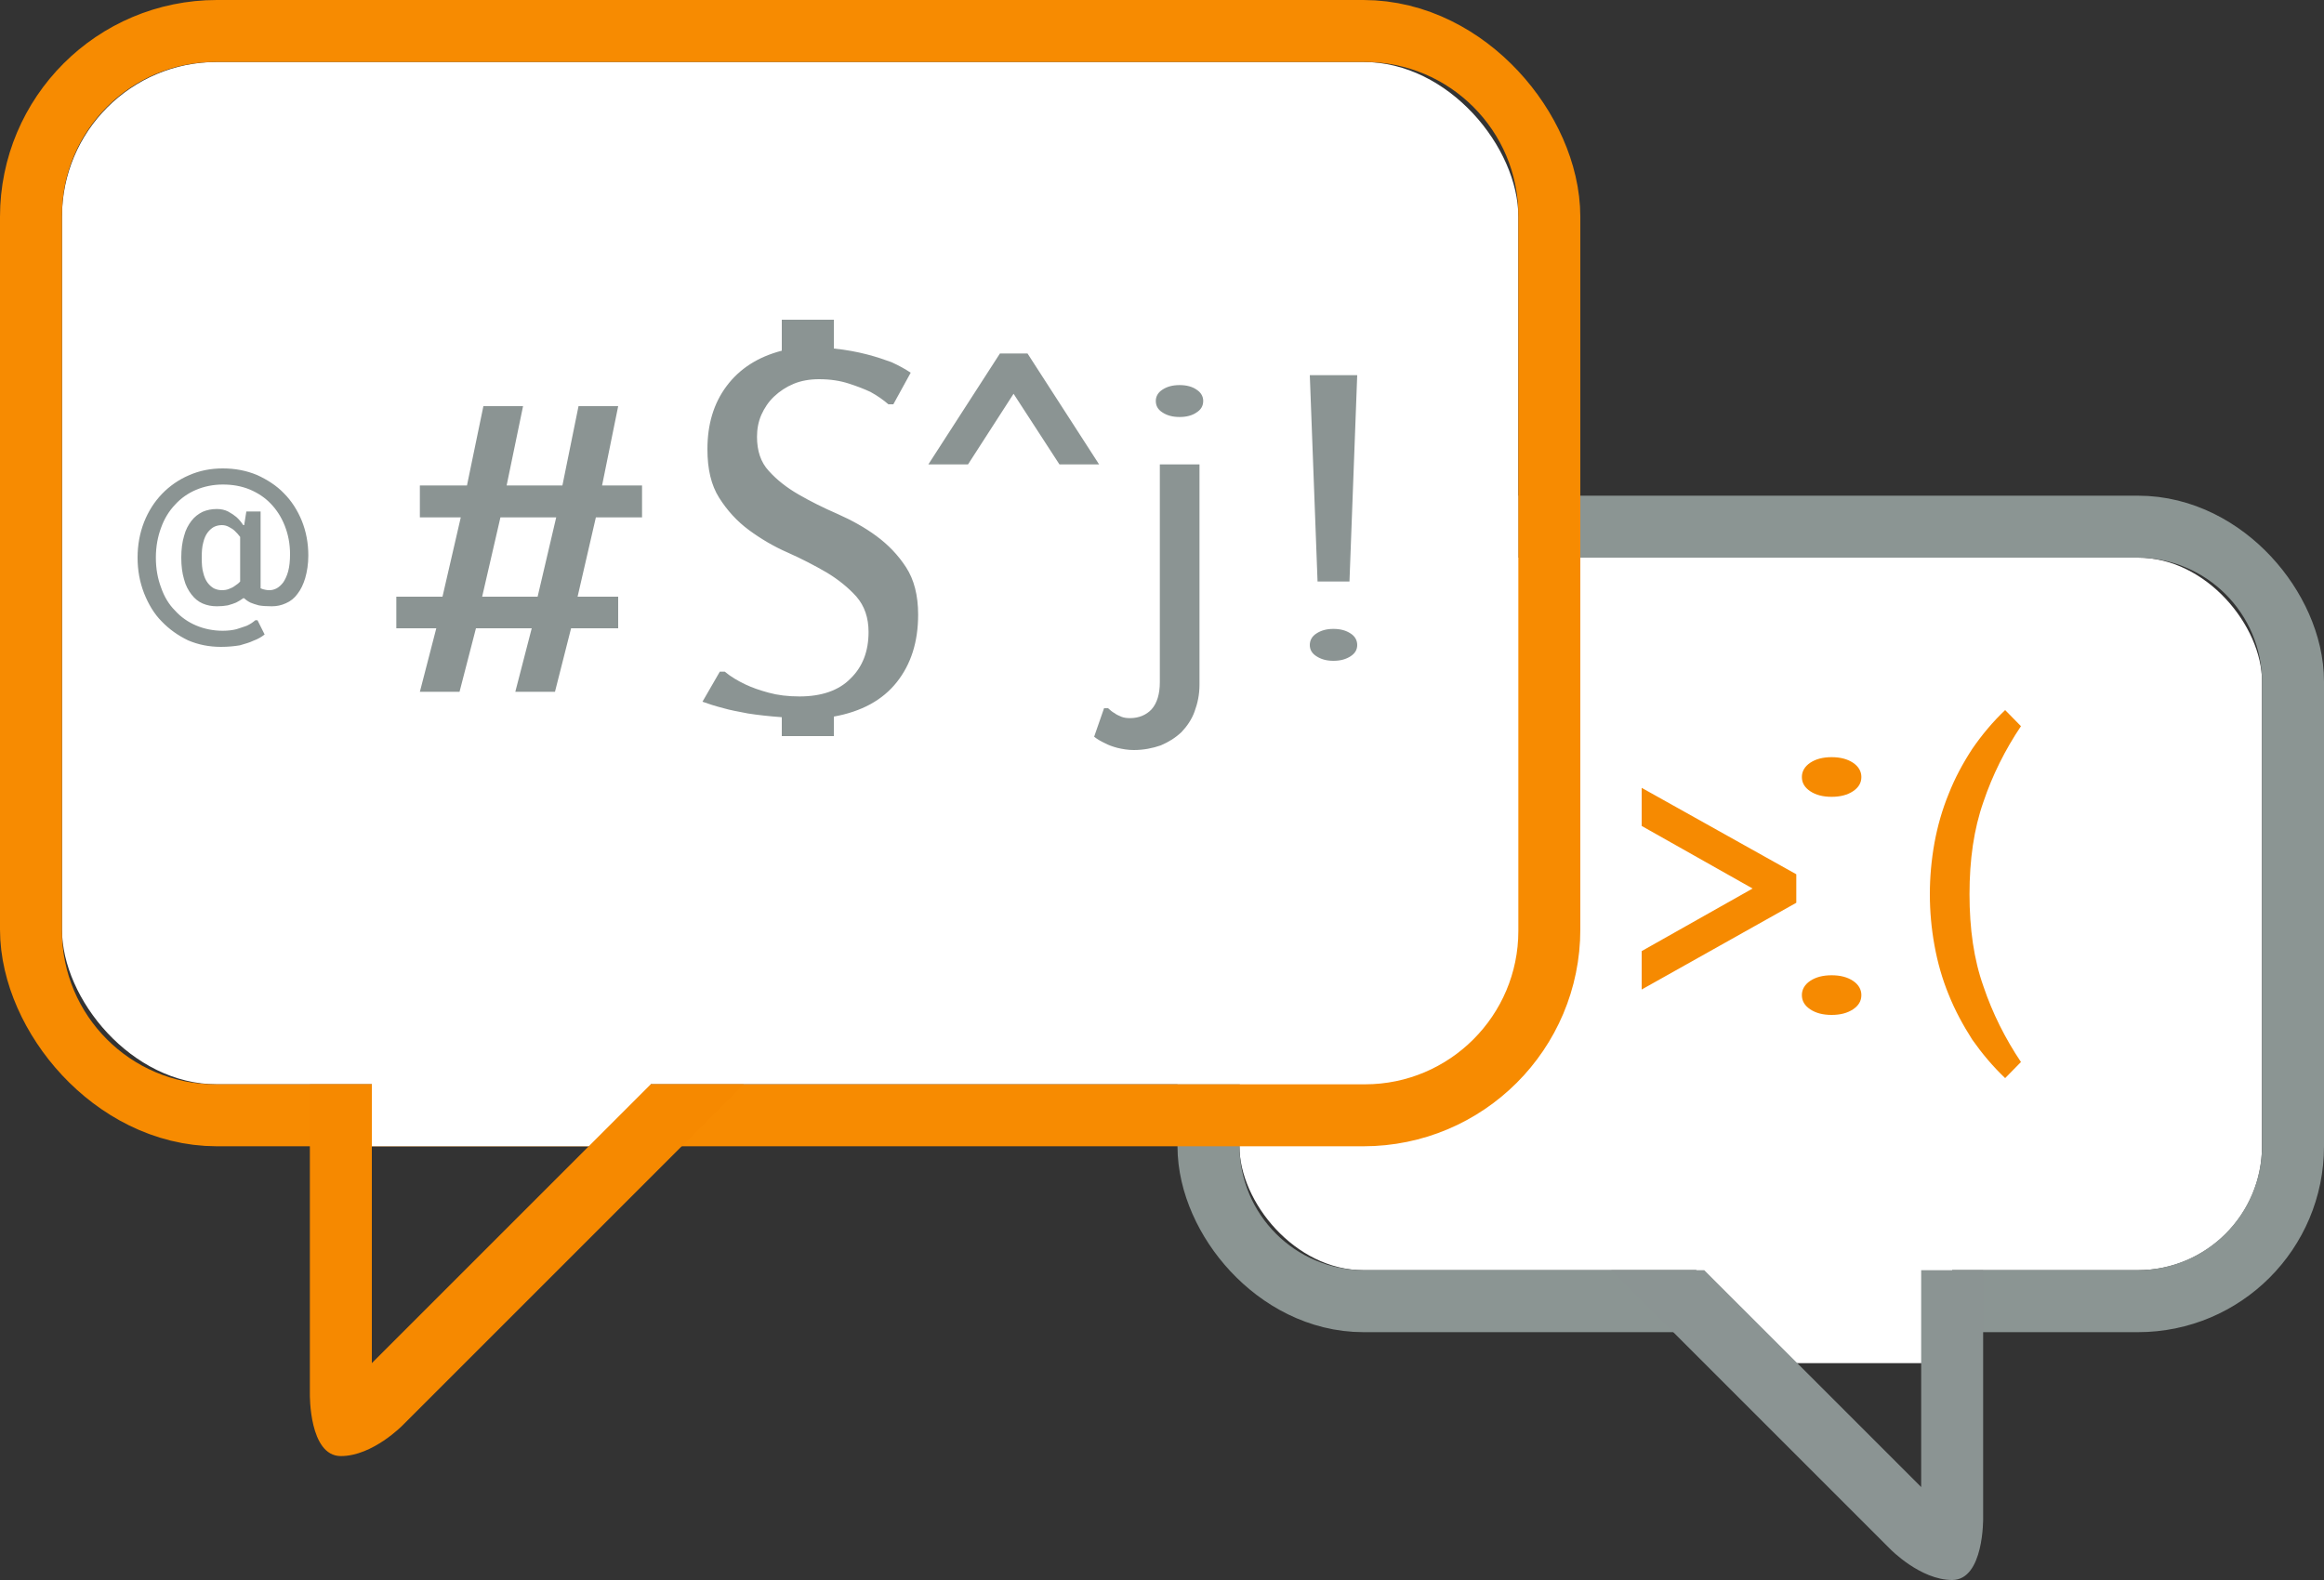 <?xml version="1.0" encoding="utf-8"?>
<svg xmlns="http://www.w3.org/2000/svg"
	xmlns:xlink="http://www.w3.org/1999/xlink"
	width="75px" height="51px">
<rect width="100%" height="100%" fill="#333333" stroke="none"/>
<clipPath id="clip0">
<path fill-rule="evenodd" d="M36.00 45.00 C36.00 45.00 36.00 14.00 36.00 14.00 C36.00 14.00 77.00 14.00 77.00 14.00 C77.00 14.00 77.00 45.00 77.00 45.00 C77.00 45.00 36.00 45.00 36.00 45.00 Z M73.00 22.02 C73.00 19.80 71.20 18.00 68.97 18.00 C68.97 18.00 44.02 18.00 44.02 18.00 C41.80 18.00 40.00 19.80 40.00 22.02 C40.00 22.02 40.00 36.97 40.00 36.97 C40.00 39.20 41.80 41.00 44.02 41.00 C44.02 41.00 68.97 41.00 68.97 41.00 C71.20 41.00 73.00 39.20 73.00 36.97 C73.00 36.97 73.00 22.02 73.00 22.02 Z"/>
</clipPath>
<clipPath id="clip1">
<path fill-rule="evenodd" d="M-2.00 39.00 C-2.00 39.00 -2.00 -2.00 -2.00 -2.00 C-2.00 -2.00 53.00 -2.00 53.00 -2.00 C53.00 -2.00 53.00 39.00 53.00 39.00 C53.00 39.00 -2.00 39.00 -2.00 39.00 Z M49.00 6.95 C49.00 4.22 46.78 2.00 44.05 2.00 C44.05 2.00 6.95 2.00 6.95 2.00 C4.22 2.00 2.00 4.22 2.00 6.95 C2.00 6.95 2.00 30.05 2.00 30.05 C2.00 32.78 4.22 35.00 6.95 35.00 C6.95 35.00 44.05 35.00 44.05 35.00 C46.78 35.00 49.00 32.78 49.00 30.05 C49.00 30.05 49.00 6.95 49.00 6.95 Z"/>
</clipPath>
<defs>
<rect id="symbol0" x="40.00" y="18.00" width="33.00" height="23.00" rx="4.00"/>
<rect id="symbol1" x="2.00" y="2.00" width="47.00" height="33.00" rx="5.00"/>
</defs>
<g>
<g>
<use xlink:href="#symbol0" fill="rgb(255,255,255)"/>
<use clip-path="url(#clip0)" xlink:href="#symbol0" fill="none" stroke="rgb(139,149,147)" stroke-width="4.00px"/>
</g>
<g>
<use xlink:href="#symbol1" fill="rgb(255,255,255)"/>
<use clip-path="url(#clip1)" xlink:href="#symbol1" fill="none" stroke="rgb(247,139,1)" stroke-width="4.00px"/>
</g>
<path fill="rgb(255,255,255)" fill-rule="evenodd" d="M63.00 40.00 C63.00 40.00 63.00 44.00 63.00 44.00 C63.00 44.00 57.00 44.00 57.00 44.00 C57.00 44.00 54.00 40.00 54.00 40.00 C54.00 40.00 63.00 40.00 63.00 40.00 Z"/>
<path fill="rgb(139,148,147)" fill-rule="evenodd" d="M52.00 41.00 C52.00 41.00 61.00 50.00 61.00 50.00 C61.00 50.00 61.97 51.00 63.00 51.00 C64.03 51.00 64.00 49.00 64.00 49.00 C64.00 49.00 64.00 41.00 64.00 41.00 C64.00 41.00 62.00 41.00 62.00 41.00 C62.00 41.00 62.00 48.00 62.00 48.00 C62.00 48.00 55.00 41.00 55.00 41.00 C55.00 41.00 52.00 41.00 52.00 41.00 Z"/>
<rect x="12.00" y="34.00" width="9.00" height="3.00" fill="rgb(255,255,255)"/>
<path fill="rgb(246,137,0)" fill-rule="evenodd" d="M10.00 35.00 C10.00 35.00 10.00 45.00 10.00 45.00 C10.00 45.00 9.97 47.00 11.00 47.00 C12.03 47.00 13.00 46.00 13.00 46.00 C13.00 46.00 24.00 35.00 24.00 35.00 C24.00 35.00 21.00 35.00 21.00 35.00 C21.00 35.00 12.00 44.00 12.00 44.00 C12.00 44.00 12.00 35.00 12.00 35.00 C12.00 35.00 10.00 35.00 10.00 35.00 Z"/>
<path fill="rgb(139,148,147)" fill-rule="evenodd" d="M38.62 12.58 C38.48 12.48 38.29 12.43 38.07 12.43 C37.84 12.43 37.66 12.48 37.51 12.58 C37.37 12.67 37.30 12.80 37.30 12.94 C37.30 13.10 37.37 13.22 37.51 13.31 C37.66 13.41 37.84 13.46 38.07 13.46 C38.29 13.46 38.48 13.41 38.62 13.31 C38.76 13.22 38.83 13.10 38.83 12.94 C38.83 12.80 38.76 12.67 38.62 12.58 Z M36.20 23.14 C36.11 23.10 36.03 23.07 35.97 23.02 C35.89 22.98 35.83 22.92 35.76 22.86 C35.76 22.86 35.63 22.86 35.63 22.86 C35.63 22.86 35.31 23.78 35.31 23.78 C35.41 23.86 35.53 23.93 35.66 23.99 C35.77 24.05 35.91 24.10 36.06 24.14 C36.23 24.18 36.40 24.21 36.59 24.21 C36.91 24.21 37.20 24.15 37.46 24.06 C37.72 23.95 37.94 23.81 38.13 23.63 C38.31 23.44 38.46 23.22 38.55 22.97 C38.65 22.70 38.71 22.42 38.71 22.10 C38.71 22.10 38.71 14.99 38.71 14.99 C38.71 14.99 37.43 14.99 37.43 14.99 C37.43 14.99 37.43 22.02 37.43 22.02 C37.43 22.40 37.34 22.70 37.16 22.90 C36.99 23.08 36.75 23.18 36.47 23.18 C36.37 23.18 36.28 23.17 36.20 23.14 Z M32.27 11.41 C32.27 11.41 29.96 14.99 29.96 14.99 C29.96 14.99 31.24 14.99 31.24 14.99 C31.24 14.99 32.71 12.71 32.71 12.71 C32.71 12.71 34.19 14.99 34.19 14.99 C34.19 14.99 35.47 14.99 35.47 14.99 C35.47 14.99 33.16 11.41 33.16 11.41 C33.16 11.41 32.27 11.41 32.27 11.41 Z M25.23 23.76 C25.23 23.76 26.91 23.76 26.91 23.76 C26.91 23.76 26.91 23.13 26.91 23.13 C27.80 22.97 28.48 22.60 28.94 22.02 C29.40 21.44 29.63 20.72 29.63 19.84 C29.63 19.22 29.50 18.71 29.24 18.31 C28.98 17.91 28.66 17.58 28.28 17.30 C27.90 17.02 27.48 16.79 27.03 16.59 C26.57 16.39 26.15 16.18 25.77 15.96 C25.39 15.74 25.07 15.49 24.81 15.20 C24.55 14.92 24.43 14.55 24.43 14.10 C24.43 13.86 24.47 13.62 24.57 13.39 C24.67 13.17 24.80 12.97 24.98 12.80 C25.16 12.63 25.37 12.49 25.61 12.39 C25.85 12.29 26.13 12.24 26.43 12.24 C26.80 12.24 27.11 12.29 27.39 12.38 C27.67 12.47 27.90 12.56 28.09 12.65 C28.31 12.77 28.51 12.91 28.67 13.05 C28.67 13.05 28.83 13.05 28.83 13.05 C28.83 13.05 29.39 12.03 29.39 12.03 C29.21 11.91 29.01 11.80 28.77 11.69 C28.55 11.61 28.29 11.52 27.98 11.44 C27.67 11.36 27.31 11.29 26.91 11.25 C26.91 11.25 26.91 10.32 26.91 10.32 C26.91 10.32 25.23 10.32 25.23 10.32 C25.23 10.32 25.23 11.32 25.23 11.32 C24.46 11.52 23.87 11.90 23.45 12.46 C23.03 13.02 22.83 13.70 22.83 14.50 C22.83 15.14 22.95 15.66 23.21 16.07 C23.47 16.48 23.79 16.83 24.17 17.11 C24.55 17.39 24.97 17.64 25.43 17.84 C25.88 18.04 26.30 18.26 26.68 18.48 C27.06 18.71 27.38 18.97 27.64 19.26 C27.90 19.56 28.03 19.94 28.03 20.40 C28.03 21.02 27.84 21.52 27.45 21.90 C27.07 22.29 26.51 22.48 25.80 22.48 C25.43 22.48 25.10 22.44 24.81 22.36 C24.51 22.28 24.26 22.19 24.05 22.09 C23.80 21.97 23.58 21.84 23.39 21.68 C23.39 21.68 23.23 21.68 23.23 21.68 C23.23 21.68 22.67 22.65 22.67 22.65 C22.86 22.72 23.08 22.79 23.35 22.86 C23.55 22.92 23.83 22.97 24.14 23.03 C24.46 23.08 24.82 23.12 25.23 23.15 C25.23 23.15 25.23 23.76 25.23 23.76 Z M42.52 18.77 C42.52 18.77 43.55 18.77 43.55 18.77 C43.55 18.77 43.80 12.11 43.80 12.11 C43.80 12.11 42.27 12.11 42.27 12.11 C42.27 12.11 42.52 18.77 42.52 18.77 Z M42.48 21.18 C42.63 21.28 42.81 21.33 43.03 21.33 C43.26 21.33 43.44 21.28 43.59 21.18 C43.73 21.09 43.80 20.97 43.80 20.82 C43.80 20.67 43.73 20.54 43.59 20.45 C43.44 20.35 43.26 20.30 43.03 20.30 C42.81 20.30 42.63 20.35 42.48 20.45 C42.34 20.54 42.27 20.67 42.27 20.82 C42.27 20.97 42.34 21.09 42.48 21.18 Z M16.88 13.11 C16.88 13.11 15.60 13.11 15.60 13.11 C15.60 13.11 15.07 15.67 15.07 15.67 C15.07 15.67 13.55 15.67 13.55 15.67 C13.55 15.67 13.55 16.70 13.55 16.70 C13.55 16.70 14.87 16.70 14.87 16.70 C14.87 16.70 14.28 19.26 14.28 19.26 C14.28 19.26 12.79 19.26 12.79 19.26 C12.79 19.26 12.79 20.28 12.79 20.28 C12.79 20.28 14.08 20.28 14.08 20.28 C14.08 20.28 13.55 22.33 13.55 22.33 C13.55 22.33 14.83 22.33 14.83 22.33 C14.83 22.33 15.36 20.28 15.36 20.28 C15.36 20.28 17.16 20.28 17.16 20.28 C17.16 20.28 16.63 22.33 16.63 22.33 C16.63 22.33 17.91 22.33 17.91 22.33 C17.91 22.33 18.43 20.28 18.43 20.28 C18.43 20.28 19.95 20.28 19.95 20.28 C19.95 20.28 19.95 19.26 19.95 19.26 C19.95 19.26 18.64 19.26 18.64 19.26 C18.64 19.26 19.23 16.70 19.23 16.70 C19.23 16.70 20.72 16.70 20.72 16.70 C20.72 16.70 20.72 15.67 20.72 15.67 C20.72 15.67 19.43 15.67 19.43 15.67 C19.43 15.67 19.95 13.11 19.95 13.11 C19.95 13.11 18.67 13.11 18.67 13.11 C18.67 13.11 18.15 15.67 18.15 15.67 C18.15 15.67 16.35 15.67 16.35 15.67 C16.35 15.67 16.88 13.11 16.88 13.11 Z M16.15 16.70 C16.15 16.70 17.95 16.70 17.95 16.70 C17.95 16.70 17.35 19.26 17.35 19.26 C17.35 19.26 15.56 19.26 15.56 19.26 C15.56 19.26 16.15 16.70 16.15 16.70 Z M7.75 18.77 C7.70 18.83 7.64 18.87 7.58 18.91 C7.53 18.95 7.47 18.98 7.39 19.01 C7.32 19.04 7.24 19.05 7.16 19.05 C7.07 19.05 6.98 19.03 6.90 18.99 C6.83 18.95 6.76 18.89 6.70 18.81 C6.64 18.73 6.59 18.62 6.56 18.49 C6.52 18.36 6.51 18.19 6.51 18.00 C6.51 17.81 6.52 17.65 6.56 17.51 C6.59 17.38 6.64 17.27 6.70 17.19 C6.76 17.11 6.83 17.05 6.90 17.01 C6.98 16.97 7.07 16.95 7.16 16.95 C7.24 16.95 7.32 16.97 7.39 17.01 C7.47 17.05 7.53 17.09 7.58 17.14 C7.64 17.20 7.70 17.26 7.75 17.33 C7.75 17.33 7.75 18.77 7.75 18.77 Z M7.74 20.83 C7.91 20.78 8.06 20.74 8.18 20.68 C8.32 20.63 8.44 20.56 8.54 20.48 C8.54 20.48 8.31 20.02 8.31 20.02 C8.31 20.02 8.24 20.02 8.24 20.02 C8.16 20.09 8.07 20.15 7.96 20.20 C7.87 20.23 7.76 20.27 7.63 20.31 C7.51 20.34 7.36 20.36 7.19 20.36 C6.88 20.36 6.59 20.30 6.33 20.19 C6.07 20.08 5.84 19.92 5.65 19.71 C5.45 19.51 5.30 19.26 5.20 18.97 C5.09 18.68 5.03 18.36 5.03 18.00 C5.03 17.65 5.09 17.32 5.20 17.03 C5.30 16.75 5.45 16.50 5.65 16.29 C5.84 16.08 6.07 15.92 6.33 15.81 C6.59 15.70 6.88 15.64 7.19 15.64 C7.51 15.64 7.79 15.69 8.06 15.80 C8.32 15.91 8.55 16.06 8.74 16.26 C8.93 16.46 9.08 16.69 9.19 16.97 C9.30 17.25 9.36 17.55 9.36 17.89 C9.36 18.11 9.34 18.29 9.30 18.44 C9.26 18.59 9.20 18.71 9.14 18.80 C9.07 18.89 9.00 18.95 8.93 18.99 C8.85 19.03 8.78 19.05 8.70 19.05 C8.66 19.05 8.62 19.05 8.58 19.04 C8.58 19.04 8.49 19.02 8.49 19.02 C8.49 19.02 8.41 18.99 8.41 18.99 C8.41 18.99 8.41 16.51 8.41 16.51 C8.41 16.51 7.95 16.51 7.95 16.51 C7.95 16.51 7.88 16.95 7.88 16.95 C7.88 16.95 7.85 16.95 7.85 16.95 C7.79 16.86 7.72 16.77 7.63 16.69 C7.56 16.63 7.47 16.57 7.36 16.51 C7.26 16.46 7.14 16.43 7.00 16.43 C6.83 16.43 6.68 16.46 6.54 16.52 C6.40 16.59 6.28 16.68 6.18 16.81 C6.08 16.94 5.99 17.10 5.94 17.30 C5.88 17.50 5.85 17.73 5.85 18.00 C5.85 18.27 5.88 18.50 5.94 18.70 C5.99 18.90 6.08 19.06 6.18 19.19 C6.28 19.32 6.40 19.42 6.54 19.48 C6.68 19.54 6.83 19.57 7.00 19.57 C7.13 19.57 7.24 19.56 7.35 19.54 C7.46 19.51 7.55 19.48 7.62 19.45 C7.70 19.41 7.78 19.36 7.85 19.31 C7.85 19.31 7.88 19.31 7.88 19.31 C7.93 19.36 8.00 19.41 8.08 19.45 C8.15 19.48 8.24 19.51 8.35 19.54 C8.46 19.56 8.60 19.57 8.77 19.57 C8.93 19.57 9.08 19.54 9.23 19.47 C9.37 19.41 9.50 19.31 9.60 19.17 C9.71 19.03 9.79 18.86 9.85 18.66 C9.91 18.45 9.95 18.21 9.95 17.93 C9.95 17.53 9.88 17.16 9.74 16.81 C9.60 16.47 9.41 16.17 9.16 15.92 C8.92 15.67 8.62 15.48 8.29 15.33 C7.95 15.19 7.59 15.12 7.19 15.12 C6.80 15.12 6.44 15.19 6.10 15.34 C5.77 15.48 5.47 15.69 5.23 15.94 C4.98 16.20 4.79 16.50 4.65 16.85 C4.51 17.21 4.44 17.59 4.44 18.00 C4.44 18.41 4.51 18.79 4.65 19.15 C4.79 19.50 4.97 19.81 5.22 20.06 C5.46 20.31 5.74 20.51 6.07 20.67 C6.40 20.81 6.75 20.88 7.13 20.88 C7.36 20.88 7.56 20.86 7.74 20.83 Z"/>
<path fill="rgb(246,138,1)" fill-rule="evenodd" d="M62.43 30.52 C62.53 31.07 62.68 31.60 62.89 32.11 C63.09 32.61 63.35 33.09 63.65 33.56 C63.96 34.00 64.31 34.42 64.71 34.80 C64.71 34.80 65.22 34.28 65.22 34.28 C64.71 33.52 64.30 32.70 64.01 31.84 C63.70 30.97 63.56 29.98 63.56 28.86 C63.56 27.75 63.70 26.76 64.01 25.88 C64.30 25.02 64.71 24.20 65.22 23.44 C65.22 23.44 64.71 22.92 64.71 22.92 C64.31 23.30 63.96 23.72 63.65 24.17 C63.35 24.63 63.09 25.11 62.89 25.62 C62.68 26.13 62.53 26.66 62.43 27.20 C62.33 27.76 62.28 28.31 62.28 28.86 C62.28 29.42 62.33 29.97 62.43 30.52 Z M57.97 28.22 C57.97 28.22 52.98 25.43 52.98 25.43 C52.98 25.43 52.98 26.66 52.98 26.66 C52.98 26.66 56.56 28.68 56.56 28.68 C56.56 28.68 52.98 30.70 52.98 30.70 C52.98 30.70 52.98 31.94 52.98 31.94 C52.98 31.94 57.97 29.14 57.97 29.14 C57.97 29.14 57.97 28.22 57.97 28.22 Z M58.42 32.58 C58.60 32.70 58.83 32.76 59.11 32.76 C59.39 32.76 59.62 32.70 59.80 32.58 C59.98 32.46 60.07 32.31 60.07 32.12 C60.07 31.94 59.98 31.78 59.80 31.66 C59.62 31.54 59.39 31.48 59.11 31.48 C58.83 31.48 58.60 31.54 58.42 31.66 C58.24 31.78 58.15 31.94 58.15 32.12 C58.15 32.31 58.24 32.46 58.42 32.58 Z M58.42 25.54 C58.60 25.66 58.83 25.72 59.11 25.72 C59.39 25.72 59.62 25.66 59.80 25.54 C59.98 25.42 60.07 25.27 60.07 25.08 C60.07 24.90 59.98 24.74 59.80 24.62 C59.62 24.50 59.39 24.44 59.11 24.44 C58.83 24.44 58.60 24.50 58.42 24.62 C58.24 24.74 58.15 24.90 58.15 25.08 C58.15 25.27 58.24 25.42 58.42 25.54 Z"/>
</g>
</svg>